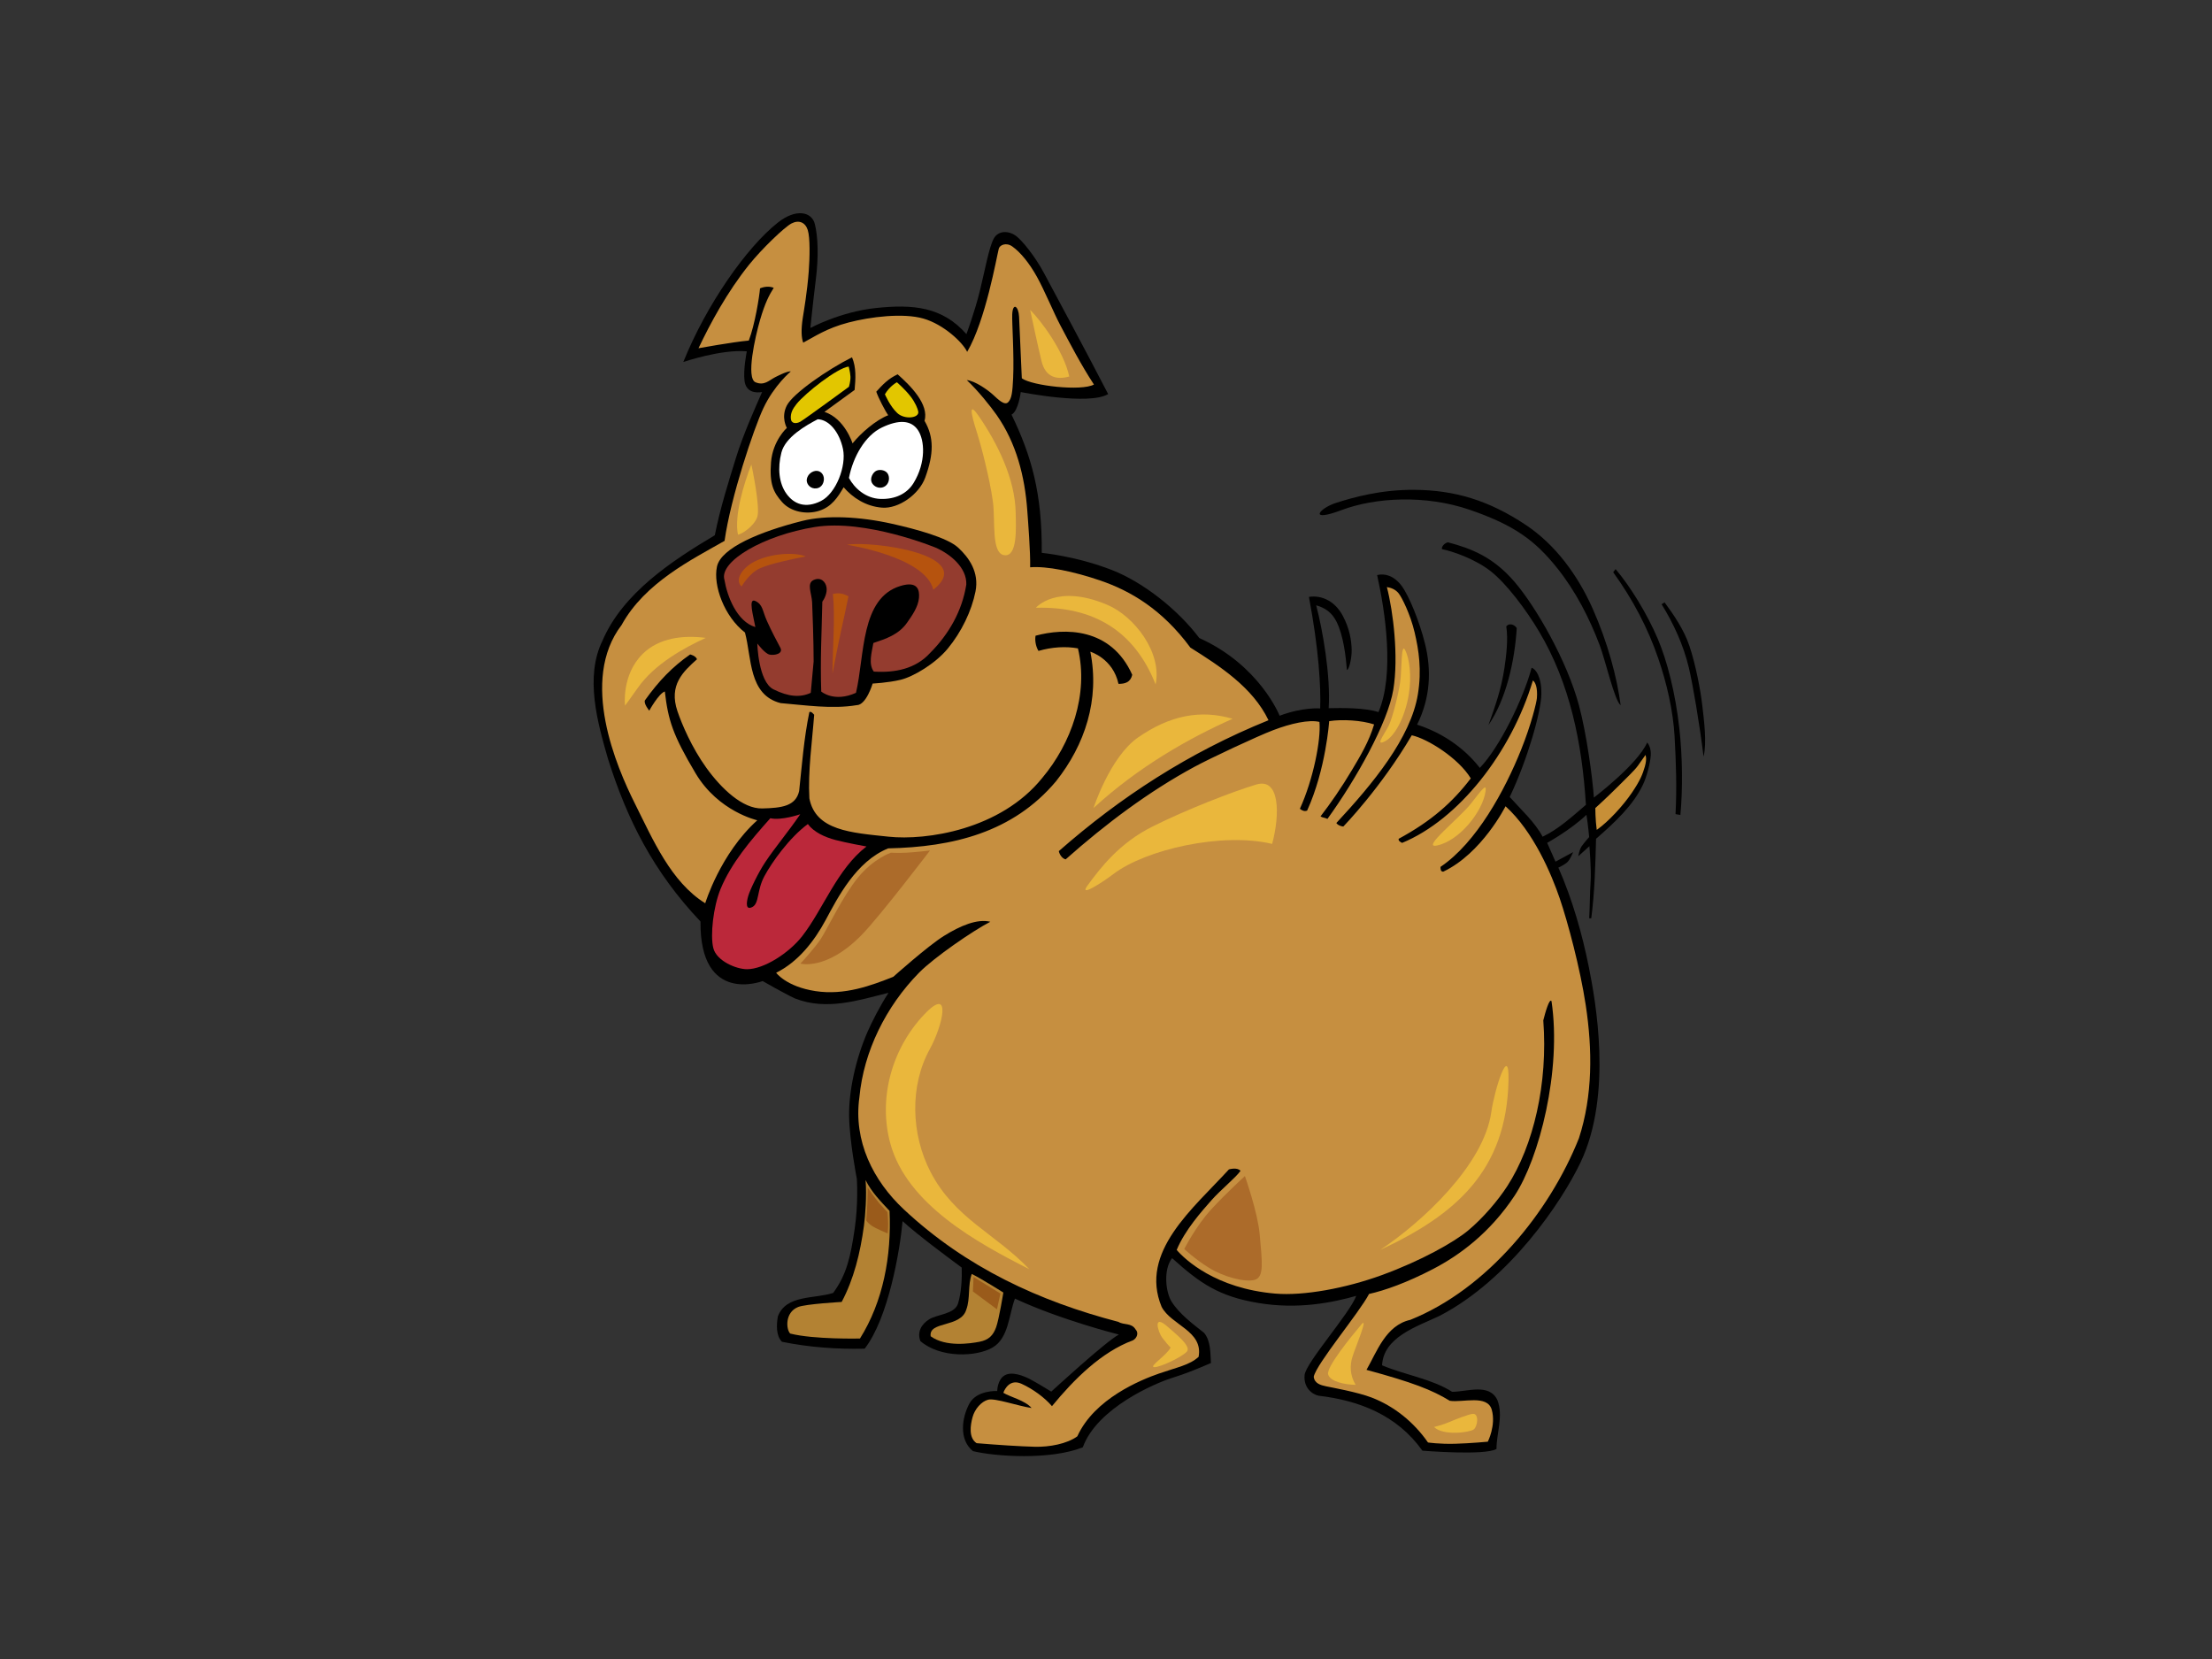 <?xml version="1.0" encoding="utf-8"?>
<!-- Generator: Adobe Illustrator 17.0.0, SVG Export Plug-In . SVG Version: 6.00 Build 0)  -->
<!DOCTYPE svg PUBLIC "-//W3C//DTD SVG 1.1//EN" "http://www.w3.org/Graphics/SVG/1.1/DTD/svg11.dtd">
<svg version="1.1" id="Layer_1" xmlns="http://www.w3.org/2000/svg" xmlns:xlink="http://www.w3.org/1999/xlink" x="0px" y="0px"
	 width="800px" height="600px" viewBox="0 0 800 600" enable-background="new 0 0 800 600" xml:space="preserve">
<rect x="0" y="0" width="800" height="600" fill="#333333" stroke="none"/>
<g>
	<g>
		<path d="M294.706,81.057c1.131,4.56,1.395,11.63,0.346,20.011c-1.048,8.38-1.965,17.547-1.965,17.547s10.778-5.836,23.57-7.201
			c13.488-1.441,24.094-0.525,32.867,9.428c0,0,3.009-8.119,4.842-15.584c1.833-7.463,3.273-15.582,4.976-18.856
			c1.702-3.273,5.63-2.88,7.987-1.18c2.357,1.702,7.074,7.596,10.217,13.489c3.143,5.892,15.301,28.442,23.231,43.808
			c-6.94,4.211-31.611-0.729-31.611-0.729s-0.855,6.922-3.334,8.163c7.188,14.87,11.107,28.498,10.926,49.992
			c0,0,12.554,1.176,25.533,6.272c11.256,4.418,23.764,14.33,31.452,24.536c21.902,9.876,29.043,28.104,29.043,28.104
			c8.446-3.186,14.677-2.644,14.677-2.644c0.274-7.713-0.482-21.305-4.071-40.339c4.975-0.751,9.561,1.867,12.178,6.712
			c2.618,4.845,3.182,9.146,3.275,12.309c0.09,3.163-0.974,7.409-1.716,7.409c-0.4-4.868-1.235-12.462-3.794-17.522
			c-1.641-3.242-4.049-4.943-7.323-5.864c2.357,8.906,5.266,25.556,4.523,37.205c4.715-0.132,13.418-0.148,17.999,1.425
			c5.845-13.619,2.496-36.18-0.476-49.564c2.799-0.723,6.141,0.271,8.851,3.884c2.708,3.613,6.489,13.007,8.448,20.873
			c2.433,9.769,1.938,19.678-2.848,29.344c8.217,2.645,16.494,7.701,22.691,15.629c7.202-7.463,15.744-25.02,18.728-36.196
			c1.44,0.393,3.598,3.139,3.522,9.491c-0.077,6.355-4.976,23.651-11.444,37.232c3.966,4.461,9.171,9.17,11.896,14.372
			c5.701-2.726,10.46-7.08,15.663-11.543c-1.389-22.401-5.789-43.909-16.89-62.59c-4.741-7.977-11.917-17.547-17.679-21.999
			c-5.763-4.451-13.878-7.166-17.416-7.857c-0.497-0.497,0.655-2.225,2.095-2.488c8.424,2.23,16.312,5.266,24.067,14.286
			c7.753,9.024,19.003,28.568,23.334,44.771c2.751,10.284,4.894,26.202,5.371,33.261c0,0,15.803-11.986,19.27-19.917
			c0.841,0.919,1.453,2.68,1.3,4.745c-0.188,2.519-1.341,7.459-2.918,10.707c-3.591,7.393-9.979,13.344-16.867,19.37
			c-0.248,9.419-0.495,19.331-1.737,28.749h-0.741c0.246-3.966,0.217-8.823,0.512-13.278c0.294-4.454-0.446-12.791-0.446-12.791
			l-4.008,3.625c0,0,0.334-2.323,1.176-3.547c0.841-1.225,2.752-3.392,2.752-3.392s-0.392-4.452-0.98-8.038
			c-5.828,5.549-14.21,10.133-14.21,10.133l3.012,6.811l6.364-3.448c0,0-1.071,2.833-2.296,3.828
			c-1.224,0.994-3.031,1.758-3.031,1.758c5.051,11.434,8.678,24.227,11.022,35.994c2.344,11.766,8.761,45.944-3.024,70.686
			c-6.752,14.175-25.595,42.266-50.874,55.402c-3.951,1.911-9.228,3.844-13.493,6.689c-4.027,2.689-7.15,6.187-7.39,11.241
			c8.178,3.471,17.91,4.871,25.346,9.582c5.45,0,13.383-3.226,16.356,2.971c2.232,5.701-0.322,11.992-0.322,17.696
			c-4.188,2.488-26.799,0.62-26.799,0.62c-9.17-12.884-22.873-18.136-37.493-19.87c-2.48-0.494-5.52-2.985-5.108-7.464
			c0.413-4.48,16.439-22.452,18.671-28.65c-8.718,2.461-21.027,4.95-35.3,2.593c-14.274-2.359-21.136-7.067-31.297-16.239
			c-3.273,4.19-2.296,12.395-0.17,15.745c2.856,4.501,7.627,8.017,11.747,11.281c2.48,2.977,2.229,7.435,2.48,10.903
			c-5.641,2.397-8.219,3.54-14.518,5.545c-5.249,1.669-26.622,10.565-31.827,24.94c-11.896,4.708-31.613,3.344-39.733,1.383
			c-5.203-4.212-3.984-12.151-1.309-17.154c2.675-5.003,10.083-4.582,10.083-4.582s0.043-4.131,2.704-5.669
			c2.664-1.535,6.854,0.166,9.342,1.479c2.488,1.307,7.503,4.405,7.503,4.405s19.737-18.166,24.448-20.643
			c0,0-20.953-5.239-37.576-12.996c-2.232,5.795-2.232,14.306-8.123,17.71c-5.893,3.406-18.888,3.852-26.076-2.343
			c-1.24-3.223,0.279-6.036,3.159-7.87c2.88-1.831,9.287-1.833,10.47-5.763c1.184-3.927,1.445-8.903,1.315-12.964
			c-5.701-4.211-15.937-11.818-21.388-16.776c-1.004,11.015-5.192,35.111-13.704,46.11c-9.914,0.247-20.25-0.507-29.916-2.491
			c-2.23-2.233-1.982-6.198-1.487-9.169c2.975-7.934,13.318-6.278,20.01-8.506c4.956-6.691,6.33-13.469,7.747-22.973
			c1.416-9.502,0.807-18.265,0.807-18.265s-2.645-13.528-2.793-22.662c-0.15-9.137,2.394-20.788,6.728-30.676
			c1.46-3.328,4.664-9.656,7.545-13.978c-10.999,2.751-22.447,6.525-33.848,2.065c-3.932-1.816-11.696-6.295-11.696-6.295
			s-22.766,8.81-22.481-21.541c-17.002-17.927-26.542-36.846-33.48-58.904c-3.719-12.886-8.428-29.491-1.984-42.627
			c7.434-17.349,25.279-28.998,40.644-38.165c1.959-9.878,4.971-19.305,7.591-27.818c2.617-8.51,6.784-17.783,9.511-23.98
			c-2.311,0.411-5.794,0.095-6.345-3.966c-0.552-4.061,0.813-10.747,0.813-10.747c-9.303-0.815-22.968,3.861-22.968,3.861
			c8.381-20.819,22.915-41.509,34.178-50.413C287.835,75.344,293.575,76.497,294.706,81.057z"/>
		<path fill="#C68F40" d="M292.129,83.167c0.905,2.8,0.726,10.171,0.363,14.992c-0.564,7.479-1.755,14.243-2.153,16.789
			c-0.655,4.19-0.525,7.203,0.154,8.982c4.058-2.142,8.357-5.183,16.343-7.281c7.989-2.095,19.774-3.534,27.107-1.439
			c7.333,2.095,14.273,8.643,15.844,12.046c6.691-11.401,10.622-34.156,11.437-37.317c0.339-1.325,2.669-2.378,4.876-0.812
			c3.063,2.17,6.233,6.14,8.942,11.018c2.71,4.877,6.126,13.138,8.397,17.421c3.405,6.415,7.485,14.319,12.197,21.506
			c-4.464,2.479-22.367,0.47-26.084-2.256c0,0-0.808-18.55-0.991-22.304c-0.184-3.755-2.287-5.328-2.479-0.746
			c-0.122,2.9,0.729,14.678,0.33,23.048c-0.231,4.871-0.494,7.4-1.818,8.676c-1.325,1.275-3.689-1.098-5.453-2.727
			c-1.763-1.629-6.498-5.046-9.49-5.294c4.06,3.797,8.686,9.601,10.814,12.645c7.081,10.121,10.163,22.091,11.062,34.505
			c0.286,3.944,1.169,15.047,1.038,20.547c5.949-0.494,15.663,1.463,25.417,4.805c10.857,3.717,22.309,10.386,32.535,24.243
			c10.656,6.692,22.55,14.375,28.25,26.269c-28.98,11.728-53.598,27.837-75.835,47.338c0.248,1.236,1.24,2.726,2.479,2.974
			c14.596-12.938,30.078-24.543,46.598-33.479c5.78-3.127,22.674-11.041,28.473-13.246c6.414-2.438,12.916-3.883,16.71-2.981
			c0.605,6.431-2.229,20.814-7.074,31.419c0.785,0.656,1.703,1.049,2.62,0.656c6.808-14.929,7.976-32.346,7.976-32.346
			c4.707-0.743,11.787-0.307,16.248,1.181c-1.808,6.14-5.018,11.464-7.856,16.236c-4.015,6.757-7.917,12.345-11.524,17.025
			c0.748,0.495,1.509,0.413,2.502,0.911c10.409-14.375,21.854-34.827,23.819-46.744c1.965-11.915-0.024-28.231-2.324-37.111
			c1.535,0.271,3.069,0.813,4.245,2.26c1.174,1.444,4.246,7.585,5.78,14.089c1.535,6.502,2.62,13.638,1.196,22.399
			c-2.574,15.835-16.358,32.467-29.494,46.595c0.565,0.873,2.033,1.267,2.528,1.267c0,0,13.618-14.01,24.749-32.998
			c5.7,1.24,16.891,8.249,21.342,15.582c-6.66,8.737-14.271,15.452-26.068,21.847c-0.247,0.746,0.746,1.241,1.238,1.487
			c20.378-8.407,39.409-32.481,47.292-58.733c0.84,0.535,1.758,2.451,1.452,6.353c-0.118,1.515-2.001,9.448-5.74,18.751
			c-5.883,14.65-16.088,33.513-29.124,42.303c0,0.745,0,1.735,0.989,1.735c14.018-6.636,22.529-23.66,22.529-23.66
			c10.163,9.17,16.683,24.748,19.603,33.326c2.919,8.577,7.369,25.178,9.404,38.593c2.452,16.162,2.547,32.709-2.464,48.151
			c-10.657,26.763-33.209,54.522-60.966,65.671c-8.921,1.981-12.143,11.649-15.86,18.091c16.633,4.506,23.704,7.255,30.121,11.184
			c4.707,0.743,13.619-2.357,15.191,3.275c1.57,5.629-1.441,11.523-1.441,11.523s-6.368,0.601-11.819,0.749
			c-5.764,0.156-9.814-0.467-9.814-0.467c-5.155-7.43-12.313-13.152-20.399-16.257c-5.131-1.97-14.587-3.661-16.459-4.056
			c-1.873-0.397-4.215-0.996-4.462-3.473c0.989-4.708,16.533-23.233,20.003-29.922c5.702-1.275,13.618-4.058,23.177-9.035
			c9.56-4.976,20.503-12.999,29.435-26.468c8.933-13.471,17.1-45.353,13.383-70.385c-0.745-1.238-2.26,4.075-2.976,6.939
			c1.735,22.801-3.54,45.337-13.041,59.978c-3.314,5.105-8.662,11.456-14.175,16.043c-5.006,4.166-16.843,10.876-31.22,16.121
			c-13.058,4.759-28.215,7.548-38.499,6.675c-21.604-1.833-32.737-12.392-35.654-15.793c2.975-7.185,9.047-13.96,12.478-17.86
			c3.432-3.903,8.874-8.261,10.606-10.736c-1.178-1.441-4.19-0.526-4.19-0.526c-12.888,14.124-32.526,29.866-24.347,49.693
			c3.471,6.689,15.117,8.675,13.384,18.091c-3.223,2.974-7.766,3.766-14.352,6.055c-6.587,2.289-23.318,9.064-29.514,22.697
			c-3.716,2.722-10.12,3.905-15.358,3.774c-5.238-0.132-13.356-0.655-21.073-1.299c-2.975-1.984-2.235-6.56-1.449-9.44
			c0.785-2.88,3.142-5.631,5.63-6.283c2.488-0.657,10.758,2.265,15.714,3.009c-2.357-2.749-7.595-3.927-10.214-5.497
			c0.495-1.487,2.488-5.11,6.546-3.275c4.06,1.833,8.382,4.976,11.034,8.103c7.93-9.665,17.844-19.578,29.243-23.792
			c1.487-0.746,2.23-2.727,0.993-3.967c-1.488-2.478-4.214-1.487-6.197-2.724c-28.498-7.435-55.017-19.578-77.57-40.643
			c-11.154-10.411-18.339-24.785-16.108-40.645c1.545-16.486,9.515-32.734,21.603-45.034c5.357-5.45,19.59-15.242,25.744-18.385
			c-4.715-1.178-10.869,1.441-16.762,5.106c-5.892,3.668-18.332,14.797-18.332,14.797c-7.891,3.123-17.586,6.804-28.174,5.17
			c-10.585-1.633-14.187-6.626-14.187-6.626c7.909-3.953,13.687-11.253,17.946-19.161c4.258-7.907,10.921-21.123,22.57-25.832
			c23.295-0.495,45.103-5.7,60.718-24.286c10.409-13.133,15.86-29.491,12.392-46.84c0,0,8.197,2.42,10.181,11.631
			c2.358,0,4.321-0.525,4.976-3.275c-7.725-17.285-24.627-16.949-34.962-14.142c-0.246,1.242-0.132,3.535,1.047,5.501
			c4.976-1.441,9.952-1.704,14.272-0.918c3.967,16.605-2.456,34.411-12.865,46.804c-15.118,18.833-42.001,22.738-55.62,21.298
			c-13.618-1.439-26.411-2.214-28.642-13.863c-0.558-9.837,0.992-20.324,1.735-30.235c-0.495-0.498-0.992-1.241-1.735-0.992
			c-1.997,9.605-2.707,19.424-3.7,28.592c-1.238,5.456-6.283,6.117-13.356,6.286c-7.074,0.168-14.781-7.157-20.221-14.718
			c-5.271-7.33-8.805-15.682-10.415-20.387c-3.275-9.558,2.094-14.405,7.048-18.857c-0.502-1.309-2.477-1.735-2.477-1.735
			c-6.406,4.485-11.25,9.461-16.357,16.606c-0.497,1.239,1.572,3.724,1.572,3.724s3.399-6.195,5.63-6.94
			c1.208,10.41,2.868,15.717,11.124,29.596c8.256,13.877,22.318,16.989,22.318,16.989c-13.407,12.079-18.828,30.011-18.828,30.011
			c-12.391-7.678-18.935-23.04-25.481-36.136c-6.548-13.094-20.127-44.432-4.762-64.507c8.427-15.365,25.581-23.749,37.236-30.427
			c2.231-15.862,10.566-40.577,14.008-47.924c3.927-8.382,9.951-13.357,9.951-13.357c-1.048-0.132-3.846,1.137-5.716,2.126
			c-2.228,1.177-3.903,3.113-7.046,1.807c-3.505-1.46-0.168-16.331,1.632-22.528c1.8-6.195,3.336-9.084,4.951-11.629
			c-1.614-0.707-3.637-0.396-4.956,0.196c-0.248,2.974-1.839,13.113-4.065,18.876c-5.701,0.495-18.189,2.77-18.189,2.77
			c4.34-9.134,10.377-20.331,18.291-30.201c4.502-5.615,12.765-13.592,15.364-14.937C288.879,79.463,291.227,80.365,292.129,83.167z
			"/>
		<path d="M309.081,141.031l-10.906,7.931c7.351,2.389,10.162,11.401,10.162,11.401c2.974-3.718,8.44-8.456,12.901-10.191
			c-1.047-1.44-3.576-6.282-4.321-8.51c2.232-2.48,4.321-4.715,7.726-6.287c4.583,4.061,11.452,10.862,9.717,16.81
			c3.469,5.945,3.381,11.996,0.248,20.571c-2.221,6.071-9.604,11.288-15.562,10.845c-5.957-0.444-10.708-3.66-13.931-7.376
			c-2.077,3.54-4.304,7.077-8.887,8.517c-4.583,1.441-10.213,0.393-13.356-3.142c-3.143-3.536-4.65-6.58-4.018-14.438
			c0.632-7.859,5.721-12.407,5.721-12.407s-2.227-3.797,0-8.118c2.225-4.32,14.647-12.955,23.57-17.416
			C309.715,132.886,309.453,136.947,309.081,141.031z"/>
		<path fill="#E2C600" d="M307.575,136.183c0.091,1.625-0.542,3.704-0.542,3.704s-16.174,11.857-17.613,12.641
			c-1.441,0.786-3.273,0.786-3.405-1.177c-0.133-1.964,0.638-3.456,2.078-5.252c3.181-3.966,14.661-13.006,18.85-13.529
			C306.943,132.57,307.485,134.558,307.575,136.183z"/>
		<path fill="#E2C600" d="M324.381,138.255c0,0,2.857,2.445,4.96,5.155c1.631,2.098,2.594,4.425,2.766,5.453
			c0.393,2.357-4.939,2.994-7.596,0.525c-2.655-2.471-4.473-6.791-4.473-6.791C321.845,139.525,324.381,138.255,324.381,138.255z"/>
		<path fill="#FFFFFF" d="M304.871,162.352c1.308,6.153-2.488,16.105-7.988,18.854c-5.5,2.751-9.691,1.18-12.439-2.618
			c-2.75-3.799-3.273-9.296-1.834-14.927c1.441-5.631,8.979-9.864,13.136-12.032C299.803,151.757,303.561,156.196,304.871,162.352z"
			/>
		<path fill="#FFFFFF" d="M331.976,155.541c2.488,3.667,2.966,11.712-1.55,19.117c-2.398,3.931-6.685,5.962-12.013,5.78
			c-5.329-0.181-9.397-3.869-11.38-7.587c1.487-7.683,5.871-15.354,11.923-18.245C325.005,151.717,329.488,151.873,331.976,155.541z
			"/>
		<path d="M321.238,171.648c0.655,1.57,0.132,3.665-1.571,4.452c-1.702,0.786-3.674-0.079-4.39-1.612
			c-0.717-1.531,0.411-3.717,1.771-4.281C318.408,169.643,320.585,170.075,321.238,171.648z"/>
		<path d="M297.931,172.693c0.262,1.704-0.686,3.703-2.62,3.931c-2.225,0.262-3.405-1.443-3.535-2.62
			c-0.131-1.18,0.654-2.881,2.488-3.536C296.096,169.813,297.668,170.993,297.931,172.693z"/>
		<path d="M551.83,189.853c10.621,7.079,18.74,18.046,24.165,30.237c5.426,12.189,8.831,24.888,10.139,34.971
			c-2.232-1.686-5.47-16.117-7.595-21.743c-3.703-9.81-8.702-19.486-15.234-27.698c-8.072-10.149-15.599-15.671-31.674-21.219
			c-16.076-5.547-34.279-4.501-46.455,0.082c-12.178,4.585-8.15-0.644-1.965-2.617c6.187-1.976,16.236-4.827,28.415-4.716
			C525.9,177.282,538.24,180.798,551.83,189.853z"/>
		<path d="M322.681,189.443c8.497,1.898,19.887,4.976,23.821,8.589c3.936,3.612,7.697,8.893,6.293,15.919
			c-1.405,7.028-5.07,14.619-10.027,20.627c-4.507,5.462-12.505,10.197-17.084,11.284c-4.579,1.088-10.079,1.35-10.079,1.35
			s-2.312,7.819-5.781,7.819c-8.922,1.49-18.587,0-27.509-0.743c-11.648-2.974-10.408-16.356-12.886-25.526
			c-7.435-5.701-11.602-17.025-10.128-23.844c1.473-6.82,15.713-12.703,30.772-16.499
			C298.83,186.209,310.871,186.804,322.681,189.443z"/>
		<path fill="#943C2F" d="M338.325,198.032c5.203,2.228,11.399,7.185,11.153,13.383c-1.49,9.418-6.198,17.845-13.136,24.782
			c-5.205,5.701-12.638,7.188-20.321,6.693c-1.982-2.727-0.808-6.677-0.152-10.343c4.461-1.486,9.165-3.012,12.178-7.333
			c1.694-2.43,4.048-5.649,4.32-9.036c0.213-2.634-0.325-6.192-6.682-4.269c-14.532,4.4-12.887,25.032-16.108,38.663
			c-7.981,3.58-12.564-0.478-12.564-0.478c-0.393-11.785,0.146-20.579,0.392-32.475c0.745-0.992,1.853-3.225,1.516-5.213
			c-0.337-1.989-2.039-3.823-4.658-2.644c-2.62,1.18-0.701,4.796-0.546,8.094c0.154,3.297,0.546,14.183,0.546,21.368l-1.043,11.347
			c-3.717,1.732-7.992,1.486-13.492-1.264c-5.5-2.75-5.838-16.58-5.838-16.58s2.695,3.615,4.397,4.009
			c1.703,0.393,5.108-0.262,3.93-2.488c-1.178-2.225-3.167-5.909-4.858-9.698c-1.689-3.789-1.428-5.885-4.178-7.193
			c-2.749-1.311-0.655,5.631,0,9.428c-6.692-1.985-10.196-11.159-11.186-17.107c-1.984-6.69,14.299-16.116,32.712-19.081
			C313.119,187.633,338.325,198.032,338.325,198.032z"/>
		<path d="M599.538,230.996c3.362,7.918,6.351,19.336,7.808,32.316c1.159,10.307,1.272,21.883,0.394,31.427l-1.759-0.301
			c0.495-9.665,0.188-18.555-0.337-27.986c-0.522-9.427-2.828-19.293-5.865-28.199c-3.77-11.058-9.214-21.418-16.35-31.299
			l0.872-1.129C589.537,211.982,595.692,221.934,599.538,230.996z"/>
		<path d="M610.996,233.591c2.299,6.823,4.046,16.173,4.65,21.441c0.604,5.268,1.712,13.419,0.475,18.625
			c-1.443-11.786-3.883-26.134-5.337-32.225c-1.923-8.066-5.532-15.964-9.853-22.903l1.084-0.671
			C605.515,222.589,609.065,227.859,610.996,233.591z"/>
		<path d="M548.554,227.17c-0.742,11.897-3.787,25.632-10.23,35.051c2.514-7.068,4.633-12.992,5.779-20.646
			c0.66-4.425,1.389-10.324,0.664-15.043C545.804,225.206,547.769,225.861,548.554,227.17z"/>
		<path fill="#C78F37" d="M595.104,273.054c0,0,0.643,1.16-0.229,4.21c-0.767,2.677-1.652,4.967-4.668,9.413
			c-3.208,4.725-8.511,10.522-12.727,13.459c-0.51-3.698-0.51-7.889-0.51-7.889s3.822-3.446,7.987-7.593
			c3.272-3.258,6.243-6.092,7.392-7.698C593.496,275.35,595.104,273.054,595.104,273.054z"/>
		<path fill="#BB283A" d="M289.417,294.485c-4.486,6.576-8.957,11.778-12.63,17.286c-2.543,3.814-5.572,10.083-6.227,12.439
			c-0.654,2.357-0.915,5.107,1.571,3.797c2.488-1.309,1.573-6.023,4.323-11.13c2.749-5.106,9.023-13.9,15.713-18.857
			c2.095,2.88,6.023,4.716,9.953,5.761c3.927,1.047,11.261,2.357,11.261,2.357c-10.593,8.138-15.588,22.569-23.244,32.425
			c-4.704,6.054-13.815,11.963-19.968,11.963c-3.938,0-11.001-3.009-12.179-7.592c-1.178-4.583-0.044-14.992,2.632-21.47
			c3.821-9.247,10.689-17.379,17.977-25.539C282.607,296.842,289.417,294.485,289.417,294.485z"/>
		<path fill="#B38233" d="M321.72,437.931c0.743,16.354-2.318,32.805-10.697,46.161c0,0-16.631,0.392-25.239-1.798
			c-1.486-1.49-1.998-7.631,2.847-9.593c2.727-1.108,15.769-1.836,15.769-1.836c4.372-8.213,6.732-17.659,8.067-27.627
			c0.459-3.441,1.044-10.739,0.579-16.459C315.212,431.189,318.498,434.46,321.72,437.931z"/>
		<path fill="#B38233" d="M362.877,467.459c0,0-1.572,9.692-2.619,12.572c-1.049,2.88-2.62,4.585-6.024,5.239
			c-3.405,0.655-12.191,1.981-17.644-1.986c-0.82-5.607,10.905-2.974,12.888-9.663c1.486-3.967,0.495-8.922,1.982-12.892
			C355.413,462.748,362.877,467.459,362.877,467.459z"/>
		<path fill="#EAB73C" d="M334.238,366.917c-12.009,12.705-16.601,30.718-12.229,46.67c6.014,21.942,31.268,35.825,50.244,45.426
			c-12.189-12.822-27.007-18.343-35.713-35.164c-7.046-13.614-7.62-31.135-0.229-44.499
			C340.876,371.086,344.492,356.068,334.238,366.917z"/>
		<path fill="#EAB73C" d="M545.576,390.745c-0.698,32.765-19.24,48.646-46.433,61.321c15.099-10.001,37.548-30.73,40.216-49.927
			C540.437,394.39,545.872,376.879,545.576,390.745z"/>
		<path fill="#EAB73C" d="M395.48,292.248c16.369-15.059,34.827-25.413,50.29-32.287c-11.562-3.429-22.745-1.199-34.183,6.752
			C401.46,273.752,395.48,292.248,395.48,292.248z"/>
		<path fill="#EAB73C" d="M374.641,219.81c20.817-0.558,35.63,8.322,43.304,27.729c2.41-11.549-7.744-24.655-17.405-28.767
			C382.125,210.931,374.641,219.81,374.641,219.81z"/>
		<path fill="#EAB73C" d="M232.461,236.463c5.886-5.782,14.648-6.831,22.784-5.76c-7.726,3.535-18.589,9.46-24.604,18.112
			c-3.156,4.54-4.598,6.375-4.598,6.375S224.725,244.063,232.461,236.463z"/>
		<path fill="#EAB73C" d="M353.92,150.397c6.874,9.97,13.169,22.801,13.411,34.868c0.11,5.524,0.734,16.133-4.085,15.53
			c-4.819-0.601-3.215-12.398-4.144-19.317c-1.198-8.914-4.603-21.355-5.52-24.233C352.665,154.362,349.022,143.29,353.92,150.397z"
			/>
		<path fill="#EAB73C" d="M372.569,112.066c4.063,4.061,12.15,14.919,14.145,24.096c-4.583,1.309-8.574,0.244-10.002-5.449
			C375.453,125.687,372.569,112.066,372.569,112.066z"/>
		<path fill="#EAB73C" d="M508.223,235.158c1.572,3.143,2.331,9.412,1.31,15.843c-1.256,7.92-5.128,16.113-9.541,17.498
			c-2.244,0.706,1.029-3.484,2.338-6.234c1.31-2.751,3.405-11.001,4.06-15.584C507.044,242.097,506.651,232.014,508.223,235.158z"/>
		<path fill="#EAB73C" d="M519.676,305.793c8.127-1.684,16.588-12.26,17.612-19.683c0.4-2.897-1.172-0.8-5.231,4.438
			C527.996,295.784,513.71,307.027,519.676,305.793z"/>
		<path fill="#EAB73C" d="M271.742,167.98c-2.62,6.678-6.286,18.464-4.846,25.404c1.337-0.215,5.631-2.88,6.941-6.286
			C275.146,183.694,271.742,167.98,271.742,167.98z"/>
		<path fill="#EAB73C" d="M422.295,479.838c2.617,2.33,8.671,7.003,6.969,8.968c-1.702,1.965-9.801,5.776-11.841,5.639
			c-2.04-0.142,4.391-4.142,5.948-7.081c-0.899-0.864-1.572-1.702-3.012-3.535C418.92,481.996,416.637,474.802,422.295,479.838z"/>
		<path fill="#EAB73C" d="M492.381,478.982c-3.886,4.627-12.702,15.45-12.048,18.069s6.108,3.75,9.953,3.798
			c-2.114-3.519-2.096-7.07-1.178-10.081C490.023,487.756,495.111,475.734,492.381,478.982z"/>
		<path fill="#EAB73C" d="M518.639,516.097c3.379,3.296,12.932,1.951,14.353,0.883c1.421-1.071,2.006-5.768-0.282-5.653
			c-1.368,0.067-6.548,2.094-8.642,3.012C521.974,515.254,518.639,516.097,518.639,516.097z"/>
		<path fill="#EAB73C" d="M393.29,320.298c4.778-6.524,11.532-15.377,23.558-21.392c12.027-6.014,28.922-12.601,37.513-15.177
			c8.59-2.578,8.59,10.881,5.727,21.477c-18.04-4.296-45.77,1.982-57.474,10.948C399.279,318.708,389.919,324.899,393.29,320.298z"
			/>
		<path fill="#B6530E" d="M306.266,197.015c9.209-1.525,47.327,3.605,31.284,16.268
			C334.664,201.295,306.266,197.015,306.266,197.015z"/>
		<path fill="#B6530E" d="M268.207,212.108c-2.614-2.297,0.137-6.699,4.713-9.033c5.808-2.966,14.515-3.483,18.464-1.833
			c-5.579,1.114-12.7,2.594-16.565,4.307C270.957,207.263,268.207,212.108,268.207,212.108z"/>
		<path fill="#B6530E" d="M301.087,243.634c0-9.4,1.047-20.226,0.132-28.823c2.37-0.519,3.689-0.123,5.643,0.832
			c-0.769,3.876-1.754,8.322-2.668,12.453C303.035,233.334,301.087,243.634,301.087,243.634z"/>
	</g>
	<path fill="#AC6B2A" d="M428.305,451.714c0,0,4.197-8.267,9.671-14.239c5.476-5.972,12.265-12.135,12.265-12.135
		s4.654,13.232,5.327,20.922c0.887,10.143,1.707,15.613-1.777,16.609c-3.483,0.996-11.257-1.074-16.483-4.311
		C432.083,455.326,428.305,451.714,428.305,451.714z"/>
	<polygon fill="#9A5B1B" points="352.108,461.843 361.812,467.816 360.568,473.538 351.86,467.069 	"/>
	<path fill="#9A5B1B" d="M313.791,429.498c0,0,2.629,3.819,4.121,5.561c1.496,1.747,3.057,3.307,3.057,3.307s0.25,2.681,0.25,4.429
		c0,1.747-0.188,3.309-0.188,3.309s-4.18-1.747-5.677-2.746c-1.498-0.998-2.059-1.935-2.059-1.935s0.25-3.309,0.373-5.991
		C313.795,432.751,313.791,429.498,313.791,429.498z"/>
	<path fill="#AC6B2A" d="M322.174,308.398c0,0-6.218,2.118-11.778,8.867c-5.557,6.75-11.249,18.793-13.498,22.235
		c-2.249,3.438-7.411,8.997-7.411,8.997s9.396,2.647,22.101-10.322c6.684-6.823,24.747-30.571,24.747-30.571
		s-5.823,0.663-8.603,0.793C324.954,308.532,322.174,308.398,322.174,308.398z"/>
</g>
</svg>
